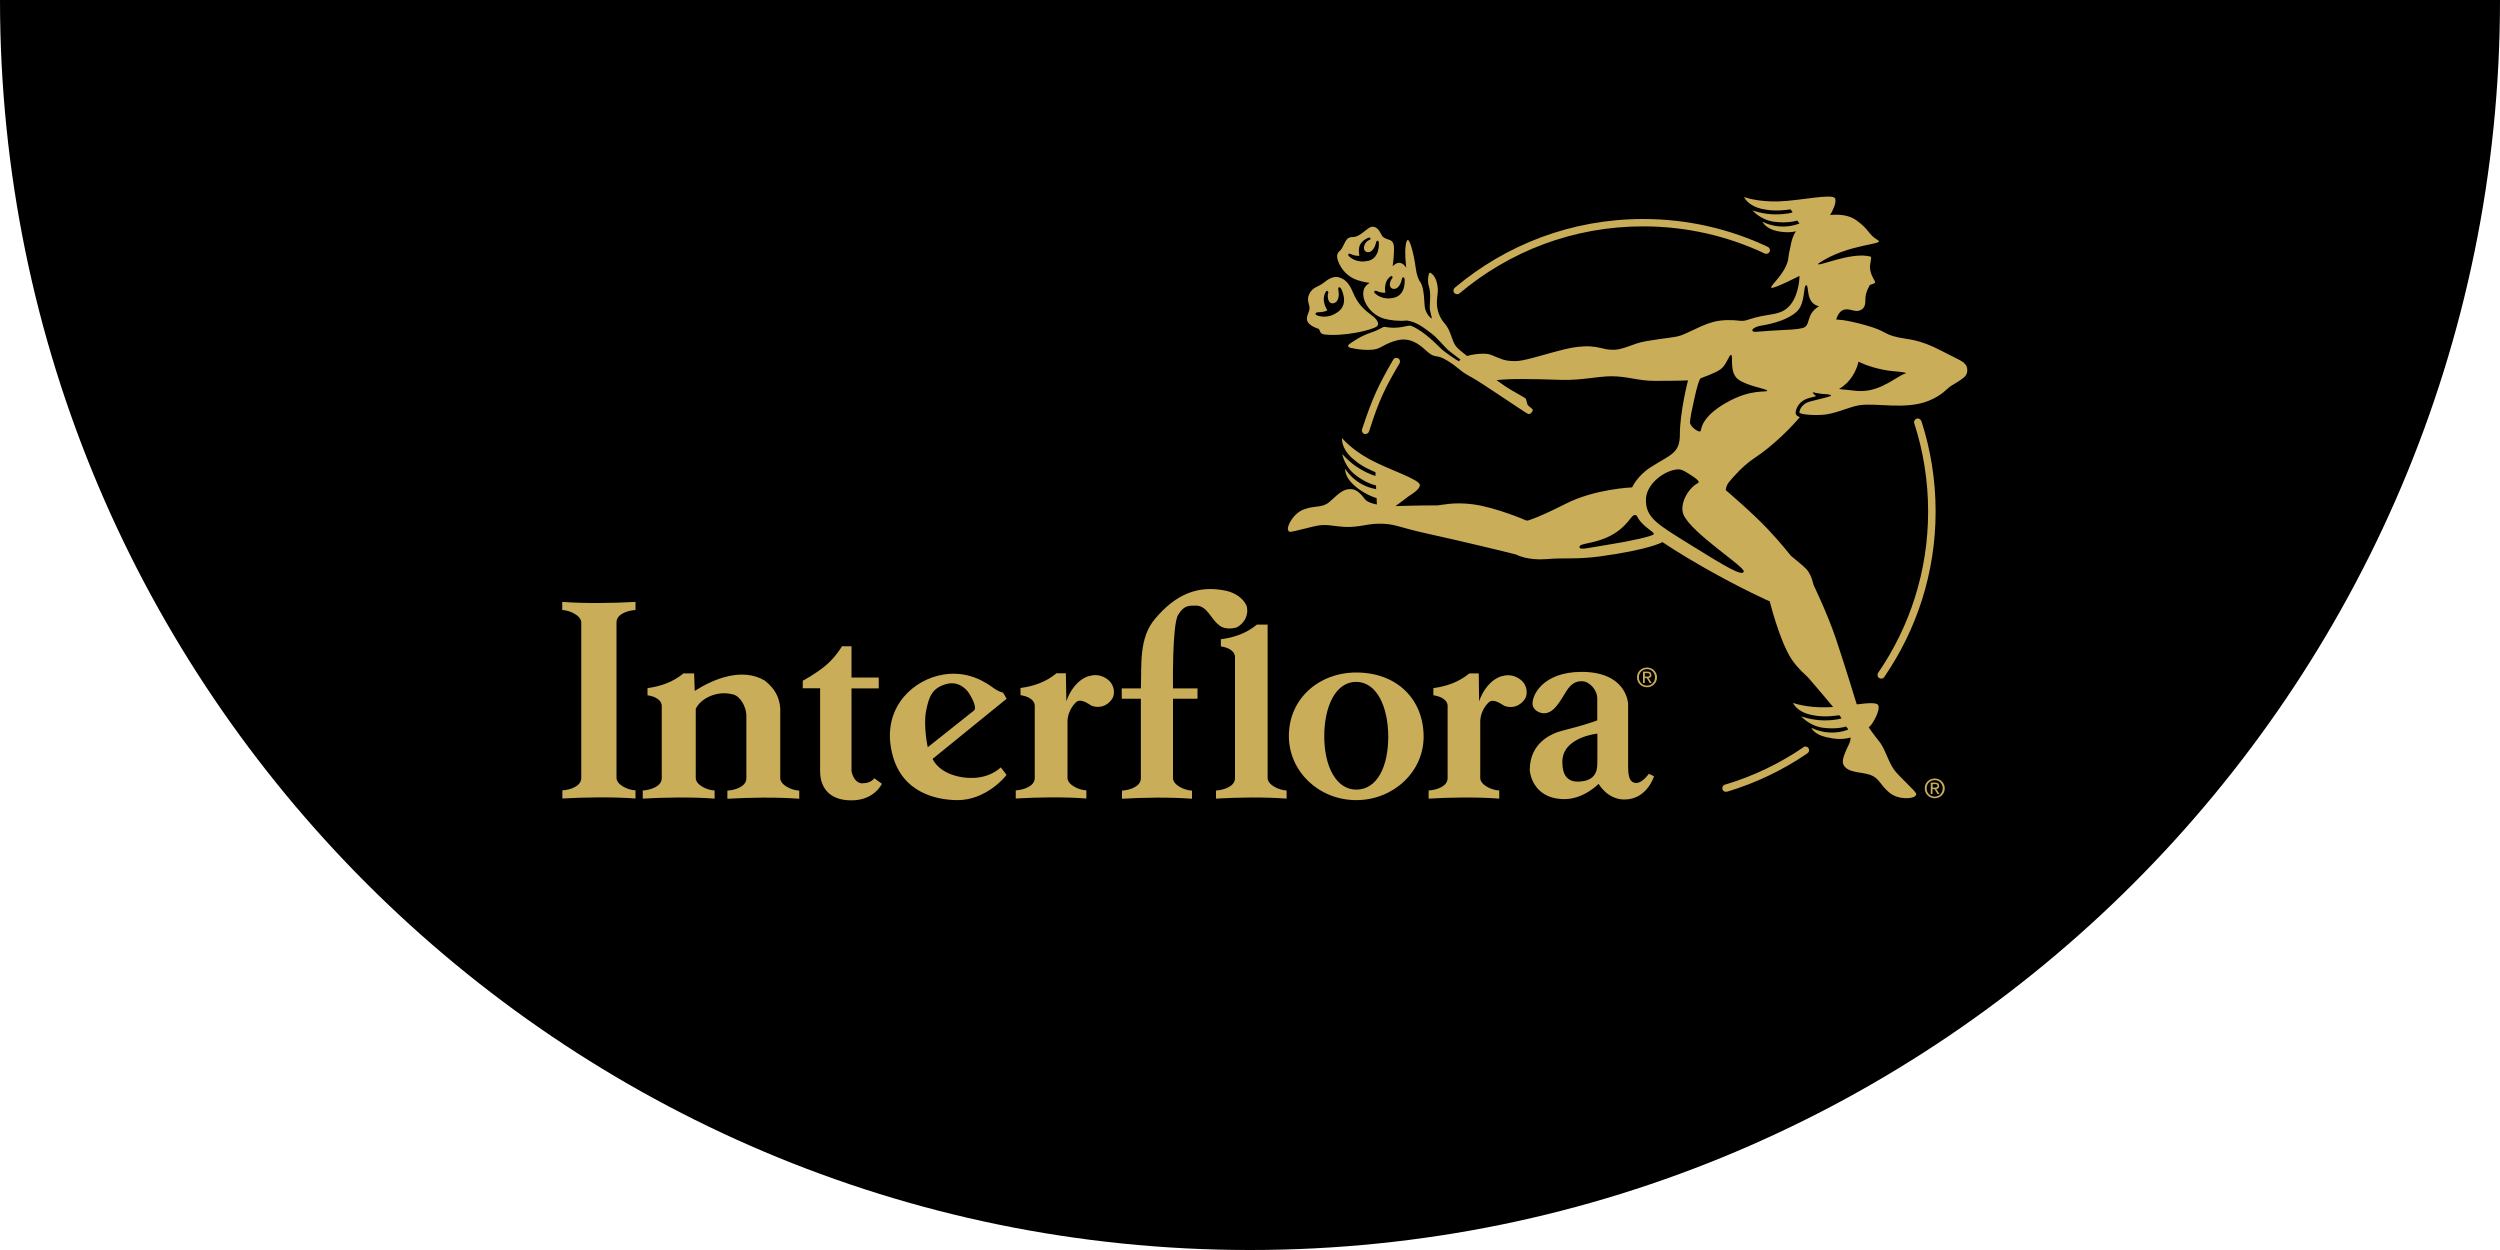 <svg width="170" height="85" viewBox="0 0 170 85" fill="none"
  xmlns="http://www.w3.org/2000/svg">
  <g clip-path="url(#clip0_1396_2798)">
    <path d="M170 0C170 46.869 131.869 85 85 85C38.131 85 0 46.869 0 0H170Z" fill="black"/>
    <path d="M112.293 45.892C112.293 45.739 112.2 45.67 112.021 45.67H111.724V46.444H111.843V46.112H111.979L112.183 46.444H112.319L112.098 46.104C112.208 46.096 112.302 46.028 112.302 45.892M111.851 46.011V45.773H112.013C112.098 45.773 112.183 45.789 112.183 45.883C112.183 46.002 112.089 46.011 111.987 46.011H111.851ZM111.996 45.39C111.622 45.39 111.316 45.67 111.316 46.062C111.316 46.453 111.63 46.733 111.996 46.733C112.361 46.733 112.676 46.444 112.676 46.062C112.676 45.679 112.361 45.39 111.996 45.39ZM111.996 46.623C111.69 46.623 111.443 46.385 111.443 46.062C111.443 45.739 111.681 45.501 111.996 45.501C112.31 45.501 112.54 45.747 112.54 46.062C112.54 46.376 112.302 46.623 111.996 46.623Z" fill="#CAAD59"/>
    <path d="M53.057 52.895V48.603C53.116 47.592 52.759 46.861 51.986 46.266C50.447 45.382 48.552 46.147 47.243 46.98L47.2 45.789H46.478C45.764 46.385 44.914 46.673 44.03 46.792V47.277C44.276 47.311 44.956 47.464 44.999 47.974V52.913C44.999 53.474 44.251 53.72 43.707 53.754V54.306C45.211 54.221 47.013 54.188 48.594 54.306V53.754C48.05 53.728 47.311 53.363 47.311 52.904V48.203C47.659 47.464 48.798 46.928 49.861 47.226C50.337 47.345 50.719 48.025 50.753 48.611V52.921C50.753 53.482 50.014 53.728 49.461 53.763V54.315C50.966 54.23 52.768 54.196 54.349 54.315V53.763C53.805 53.737 53.057 53.371 53.057 52.913M58.667 53.27C58.029 53.27 57.902 52.428 57.902 52.428V46.809H59.755V46.07H57.902V43.945H57.256C57.256 43.945 56.814 44.71 56.117 45.279C55.428 45.849 54.587 46.291 54.587 46.291V46.801H55.768V52.453C55.768 53.465 56.312 54.425 57.893 54.425C59.474 54.425 59.967 53.295 59.967 53.295L59.449 52.921C59.449 52.921 59.253 53.261 58.658 53.261M65.773 52.895C63.835 52.725 63.418 51.603 63.418 51.603L68.45 47.515L68.212 47.099C68.212 47.099 67.957 47.065 67.583 46.801C67.209 46.546 65.824 45.424 63.767 45.951C61.803 46.453 59.95 48.373 60.673 51.264C61.344 53.967 63.767 54.4 65.093 54.408C66.963 54.425 68.314 52.913 68.442 52.683L68.051 52.181C68.051 52.181 67.277 53.014 65.756 52.887M62.976 48.331C63.172 47.345 63.401 46.809 64.268 46.538C65.135 46.257 65.705 46.835 65.9 47.15C66.087 47.447 66.453 48.11 66.232 48.314L63.087 50.813C63.087 50.813 62.772 49.368 62.976 48.331ZM74.052 45.968C73.278 46.206 72.751 46.971 72.513 47.685L72.479 45.781H71.842C71.136 46.376 70.278 46.665 69.394 46.784V47.269C69.64 47.303 70.32 47.456 70.363 47.965V52.904C70.363 53.465 69.615 53.712 69.071 53.745V54.298C70.575 54.213 72.292 54.179 73.873 54.298V53.745C73.329 53.72 72.59 53.355 72.59 52.895V49.036C72.598 48.552 72.845 48.059 73.168 47.753C73.457 47.472 73.941 47.812 74.23 47.991C74.706 48.169 75.242 48.05 75.59 47.575C75.811 47.294 75.828 46.742 75.471 46.334C75.114 45.977 74.587 45.798 74.052 45.977M102.119 45.977C101.345 46.215 100.818 46.98 100.58 47.694L100.555 45.789H99.917C99.203 46.385 98.353 46.673 97.469 46.792V47.277C97.716 47.311 98.396 47.464 98.438 47.974V52.913C98.438 53.474 97.699 53.72 97.146 53.754V54.306C98.651 54.221 100.368 54.188 101.949 54.306V53.754C101.405 53.728 100.657 53.363 100.657 52.904V49.045C100.665 48.56 100.903 48.068 101.235 47.761C101.524 47.481 102.008 47.821 102.297 47.999C102.773 48.178 103.3 48.059 103.657 47.583C103.878 47.303 103.895 46.75 103.538 46.342C103.181 45.985 102.654 45.806 102.119 45.985M86.198 52.904V44.37V42.474H85.467C84.753 43.069 83.903 43.358 83.019 43.469V43.953C83.266 43.987 83.937 44.141 83.98 44.651V52.913C83.98 53.474 83.24 53.72 82.688 53.754V54.306C84.192 54.221 85.909 54.188 87.49 54.306V53.754C86.946 53.728 86.198 53.363 86.198 52.904ZM84.107 42.661C84.643 42.364 84.94 41.778 84.762 41.182C84.524 40.647 83.929 40.298 83.402 40.179C81.506 39.763 79.968 40.383 78.548 42.075C77.426 43.376 77.639 45.254 77.579 46.809H76.279V47.515H77.579V52.921C77.579 53.482 76.84 53.728 76.296 53.763V54.315C77.8 54.23 79.466 54.196 81.056 54.315V53.763C80.512 53.737 79.764 53.371 79.764 52.913V47.515H81.43V46.809H79.764C79.764 46.809 79.696 42.492 80.112 41.812C80.529 41.132 80.852 41.182 81.387 41.182C82.101 41.242 82.331 42.066 82.866 42.483C83.164 42.781 83.699 42.781 84.107 42.661ZM92.225 45.73C89.692 45.73 87.618 47.515 87.643 50.09C87.669 52.479 89.692 54.408 92.225 54.408C94.758 54.408 96.815 52.471 96.806 50.09C96.806 47.566 95.004 45.73 92.225 45.73ZM92.225 53.694C90.856 53.694 90.049 52.105 90.049 50.065C90.049 48.025 90.831 46.359 92.225 46.367C93.61 46.376 94.384 48.025 94.401 50.065C94.409 52.114 93.653 53.694 92.225 53.694ZM111.307 53.244C110.916 53.252 110.712 53.006 110.712 52.148V47.855C110.712 47.855 110.636 45.688 107.55 45.688C104.881 45.688 104.133 47.328 104.218 47.931C104.261 48.246 104.618 48.484 104.958 48.501C105.68 48.535 106.114 47.617 106.513 46.996C106.904 46.376 107.278 46.316 107.601 46.325C108.094 46.35 108.613 46.911 108.613 47.498V48.986C108.613 48.986 108.205 49.139 107.695 49.291C106.93 49.521 106.012 49.725 105.799 49.827C105.561 49.938 104.023 50.473 104.023 52.368C104.023 52.368 104.125 54.324 106.369 54.34C107.695 54.349 108.706 53.303 108.706 53.303C108.706 53.303 109.31 54.4 110.517 54.366C112.021 54.324 112.472 52.785 112.472 52.785L112.123 52.615C112.123 52.615 111.698 53.227 111.307 53.236M108.621 51.62C108.587 51.926 108.842 53.133 107.295 53.151C106.275 53.159 106.25 52.207 106.241 51.842C106.199 50.124 108.621 49.886 108.621 49.886V51.629V51.62ZM38.233 40.928V41.48C38.777 41.505 39.525 41.871 39.525 42.33V52.904C39.525 53.465 38.785 53.712 38.241 53.745V54.298C39.746 54.213 41.633 54.179 43.214 54.298V53.745C42.67 53.72 41.922 53.355 41.922 52.895V42.322C41.922 41.761 42.661 41.514 43.214 41.48V40.928C41.709 41.013 39.822 41.047 38.241 40.928" fill="#CAAD59"/>
    <path d="M92.854 29.512C92.964 29.512 93.066 29.436 93.1 29.325C93.772 27.2 94.197 26.35 95.166 24.709C95.234 24.59 95.2 24.438 95.081 24.369C94.962 24.302 94.809 24.335 94.741 24.454C93.721 26.214 93.33 27.038 92.616 29.206C92.573 29.334 92.667 29.478 92.794 29.512C92.811 29.512 92.837 29.512 92.854 29.512ZM130.645 28.628C130.602 28.5 130.458 28.424 130.33 28.466C130.203 28.509 130.126 28.654 130.169 28.781C130.781 30.668 131.112 32.682 131.112 34.782C131.112 38.853 129.854 42.636 127.712 45.755C127.636 45.866 127.661 46.028 127.78 46.104C127.823 46.13 127.874 46.147 127.925 46.147C128.001 46.147 128.078 46.112 128.129 46.036C130.33 42.831 131.622 38.956 131.622 34.782C131.622 32.632 131.282 30.566 130.653 28.628M99.084 20.009C99.144 20.009 99.195 19.992 99.246 19.95C102.62 17.102 106.972 15.393 111.732 15.393C114.69 15.393 117.495 16.056 120.003 17.238C120.13 17.297 120.275 17.238 120.334 17.119C120.394 16.991 120.334 16.847 120.215 16.788C117.64 15.572 114.767 14.892 111.732 14.892C106.853 14.892 102.382 16.651 98.923 19.567C98.821 19.652 98.804 19.814 98.889 19.916C98.94 19.975 99.008 20 99.076 20" fill="#CAAD59"/>
    <path d="M131.86 53.44C131.86 53.286 131.767 53.218 131.588 53.218H131.291V53.992H131.41V53.66H131.546L131.75 53.992H131.886L131.665 53.652C131.784 53.644 131.869 53.575 131.869 53.44M131.418 53.559V53.321H131.58C131.665 53.321 131.75 53.337 131.75 53.431C131.75 53.55 131.656 53.559 131.563 53.559H131.418ZM131.563 52.938C131.189 52.938 130.883 53.218 130.883 53.609C130.883 54.001 131.197 54.281 131.563 54.281C131.928 54.281 132.243 53.992 132.243 53.609C132.243 53.227 131.928 52.938 131.563 52.938ZM131.563 54.17C131.257 54.17 131.01 53.932 131.01 53.609C131.01 53.286 131.248 53.048 131.563 53.048C131.877 53.048 132.107 53.295 132.107 53.609C132.107 53.924 131.869 54.17 131.563 54.17Z" fill="#CAAD59"/>
    <path d="M128.12 26.189C127.381 26.546 126.794 26.656 125.987 26.554C125.672 26.512 125.485 26.503 125.332 26.486C125.239 26.477 125.154 26.469 125.052 26.452C126.165 25.806 126.378 24.59 126.378 24.59C126.378 24.59 126.998 24.939 128.112 25.151C128.749 25.279 129.361 25.253 129.625 25.372C129.149 25.534 128.783 25.874 128.12 26.18M122.561 22.312C122.221 22.398 121.584 22.431 120.98 22.457C120.292 22.483 119.518 22.567 119.348 22.567C119.025 22.567 119.076 22.253 119.807 22.134C120.547 22.015 121.643 21.726 122.213 21.157C122.782 20.587 122.604 19.414 122.825 19.397C123.046 19.38 122.74 20.613 123.692 20.825C122.74 21.395 123.19 22.16 122.544 22.321M117.376 27.387C115.685 28.364 115.71 29.146 115.642 29.308C115.574 29.47 114.894 29.019 114.92 28.696C114.945 28.373 115.03 27.931 115.192 27.217C115.379 26.358 115.54 25.78 115.651 25.721C115.761 25.662 116.611 25.398 117.011 25.101C117.41 24.803 117.563 24.131 117.716 24.131C117.878 24.131 117.572 25.305 118.175 25.78C118.779 26.256 120.198 26.444 120.173 26.571C120.156 26.707 119.076 26.41 117.385 27.387M118.575 38.879C118.447 39.185 117.419 38.581 114.945 37.043C112.769 35.683 111.851 35.224 111.928 33.889C111.987 32.98 112.973 32.139 113.849 31.951C114.248 31.866 114.393 31.934 114.869 32.232C115.464 32.606 115.6 32.776 115.464 32.844C114.75 33.227 114.189 34.323 114.478 34.995C115.03 36.27 118.702 38.565 118.575 38.87M112.455 36.321C112.421 36.456 110.84 36.805 109.378 37.035C107.916 37.264 107.389 37.443 107.406 37.179C107.431 36.916 108.443 37.001 109.556 36.406C110.661 35.81 110.899 35.054 111.137 35.029C111.384 34.995 111.222 35.114 111.639 35.556C112.047 35.998 112.489 36.184 112.455 36.321ZM94.817 20.238C94.044 20.442 93.576 20.026 93.483 19.933C93.398 19.839 93.466 19.729 93.611 19.788C94.027 19.958 94.206 19.898 94.206 19.898C94.206 19.898 94.121 19.558 94.257 19.184C94.316 19.023 94.444 18.861 94.562 18.794C94.673 18.717 94.733 18.861 94.665 18.93C94.605 18.997 94.528 19.134 94.511 19.303C94.469 19.652 94.835 19.737 95.038 19.55C95.243 19.363 95.285 19.116 95.336 18.947C95.379 18.794 95.498 18.861 95.514 18.98C95.523 19.091 95.591 20.035 94.817 20.238ZM93.041 17.731C92.267 17.927 91.8 17.502 91.715 17.408C91.63 17.314 91.698 17.204 91.843 17.272C92.216 17.442 92.438 17.391 92.438 17.391C92.438 17.391 92.344 16.966 92.472 16.669C92.599 16.371 92.973 16.192 93.049 16.167C93.194 16.116 93.237 16.269 93.16 16.294C93.084 16.32 92.794 16.456 92.752 16.805C92.701 17.153 93.075 17.238 93.279 17.051C93.483 16.864 93.534 16.626 93.585 16.456C93.627 16.303 93.755 16.371 93.763 16.49C93.763 16.601 93.823 17.544 93.049 17.739M133.569 24.659C133.569 24.659 133.56 24.659 133.543 24.659C133.288 24.471 132.821 24.276 132.047 23.868C130.475 23.044 129.803 23.103 129.038 22.933C128.044 22.712 128.316 22.517 126.811 22.1C125.341 21.692 124.856 21.735 124.856 21.735C125.222 20.578 125.953 21.224 126.344 21.14C126.684 21.072 126.862 20.876 126.845 20.375C126.828 19.873 127.16 19.372 127.16 19.372C127.16 19.372 127.406 19.295 127.466 19.253C127.517 19.227 127.517 19.151 127.466 19.074C127.389 18.938 127.228 18.674 127.177 18.369C127.1 17.944 127.296 17.612 127.219 17.459C125.927 17.059 123.403 18.258 123.649 17.918C125.647 16.558 128.214 16.643 127.704 16.337C127.007 15.921 127.16 15.649 126.242 14.986C125.766 14.637 125.111 14.552 124.448 14.62C124.584 14.399 124.907 13.796 124.788 13.498C124.644 13.133 122.451 13.643 120.972 13.694C119.493 13.745 118.6 13.396 118.6 13.396C118.6 13.396 118.821 13.991 119.841 14.212C120.759 14.416 121.524 14.255 121.745 14.238C121.779 14.238 121.898 14.441 121.898 14.441C121.898 14.441 121.558 14.578 120.725 14.578C119.892 14.578 119.161 14.306 119.161 14.306C119.161 14.306 119.714 14.951 120.632 15.079C121.618 15.207 122.213 14.994 122.213 14.994L122.366 15.198C120.98 15.725 119.85 15.079 119.85 15.079C119.85 15.079 120.054 15.555 120.853 15.716C121.601 15.87 122.068 15.742 122.128 15.725C121.907 16.04 121.813 16.405 121.745 16.796C121.677 17.068 121.618 17.374 121.584 17.697C121.354 18.674 120.3 19.474 120.453 19.567C120.615 19.66 122.366 18.759 122.366 18.759C122.366 18.759 122.366 19.941 121.771 20.698C121.176 21.454 120.436 21.309 119.408 21.581C118.847 21.726 118.685 21.854 118.32 21.811C117.81 21.752 117.121 21.726 116.484 21.896C115.625 22.125 114.639 22.755 114.078 22.873C113.585 22.984 111.996 23.128 111.341 23.341L110.857 23.511C110.449 23.655 110.151 23.758 109.828 23.783C109.641 23.783 109.412 23.791 109.148 23.732C108.766 23.639 108.298 23.52 107.72 23.553C107.117 23.587 106.777 23.639 105.74 23.919C104.694 24.2 103.564 24.565 103.028 24.556C102.229 24.556 102.017 24.369 101.371 24.123C101.056 23.995 100.3 24.047 99.764 24.208C99.45 23.97 99.169 23.741 99.025 23.57C98.702 23.188 98.685 22.491 98.226 21.981C97.767 21.471 97.674 20.817 97.716 20.366C97.75 19.907 97.826 19.779 97.716 19.27C97.614 18.751 97.282 18.513 97.215 18.547C97.147 18.573 97.044 19.074 97.155 19.431C97.317 19.95 97.231 20.4 97.223 20.893C97.223 21.182 97.401 21.658 97.359 21.658C97.317 21.658 96.96 21.378 96.883 20.867C96.849 20.672 96.858 19.558 96.585 19.193C96.314 18.828 96.263 18.148 96.22 17.892C96.067 16.966 95.838 16.261 95.719 16.32C95.659 16.354 95.608 16.49 95.582 16.72C95.514 17.238 95.591 17.85 95.625 18.207C95.447 17.918 95.166 17.773 94.903 17.944C94.843 17.977 94.775 18.037 94.698 18.096C94.766 17.672 94.792 17.212 94.792 16.907C94.792 16.38 94.605 16.354 94.29 16.244C93.976 16.125 93.984 16.031 93.823 15.751C93.653 15.47 93.389 15.325 93.126 15.479C92.862 15.632 92.403 16.116 92.038 16.116C91.672 16.116 91.562 16.227 91.341 16.711C91.12 17.187 90.984 17.026 90.924 17.391C90.882 17.654 91.264 18.7 92.284 19.04C92.582 19.142 92.871 19.201 93.135 19.235C92.956 19.355 92.727 19.508 92.701 19.907C92.659 20.536 93.219 21.403 94.112 21.666C94.528 21.785 95.174 21.854 95.668 21.794C96.373 21.896 96.858 22.321 97.342 22.678C97.665 22.907 98.201 23.545 98.472 23.808C98.583 23.91 99.254 24.395 99.314 24.454C99.272 24.488 99.229 24.531 99.204 24.565C99.059 24.506 98.277 23.962 98.073 23.783C97.775 23.528 96.925 22.559 95.965 22.16C95.82 22.1 95.557 22.219 95.106 22.27C94.63 22.321 94.29 22.244 94.171 22.227C94.001 22.21 93.908 22.389 93.194 22.627C92.48 22.873 91.953 23.256 91.766 23.392C91.588 23.52 91.698 23.613 91.817 23.647C91.945 23.681 93.254 23.97 93.849 23.63C94.435 23.299 94.971 23.095 95.43 23.086C95.888 23.086 96.347 23.265 96.891 23.766C97.436 24.267 97.52 24.183 97.844 24.259C98.166 24.335 98.719 24.684 99.127 25.024C99.535 25.364 99.645 25.424 100.181 25.721C100.716 26.01 103.717 28.067 103.904 28.143C104.082 28.22 104.286 27.914 104.21 27.829C104.133 27.744 103.938 27.616 103.887 27.54C103.836 27.463 103.802 27.2 103.759 27.123C103.717 27.047 103.292 26.834 102.807 26.546C102.442 26.333 102.085 26.087 101.762 25.849C102.714 25.738 104.15 25.764 106.173 25.831C107.499 25.874 108.655 25.585 109.59 25.585C110.619 25.585 111.401 25.891 112.455 25.899C114.367 25.899 114.784 25.866 114.784 25.866C114.784 25.866 114.231 27.999 114.231 29.555C114.231 30.829 113.619 30.898 112.285 31.747C111.324 32.351 110.984 33.142 110.984 33.142C110.959 33.142 108.46 33.243 106.471 34.255C104.533 35.233 104.142 35.3 104.006 35.36C103.861 35.419 103.785 35.394 103.785 35.394C103.759 35.377 101.77 34.519 100.189 34.297C98.829 34.111 97.98 34.365 97.733 34.365C96.296 34.365 94.894 34.416 94.894 34.416L95.812 33.728C96.076 33.566 96.517 33.278 96.552 33.005C96.611 32.614 94.46 31.951 93.16 31.246C91.859 30.541 91.264 29.793 91.264 29.793C91.264 29.793 91.154 30.413 91.919 31.127C92.608 31.765 93.322 32.011 93.525 32.105C93.525 32.105 93.525 32.105 93.534 32.121V32.359C93.534 32.359 93.194 32.3 92.489 31.892C91.766 31.467 91.273 30.872 91.273 30.872C91.273 30.872 91.418 31.713 92.148 32.283C92.93 32.895 93.559 33.005 93.559 33.005L93.576 33.133V33.261C92.123 33.014 91.477 31.884 91.477 31.884C91.477 31.884 91.4 32.359 92.013 32.938C92.454 33.354 93.016 33.685 93.611 33.873L93.627 34.306C93.27 34.238 92.939 34.119 92.794 33.923C92.591 33.635 92.267 33.303 91.962 33.269C91.29 33.184 90.907 33.711 90.397 34.136C89.888 34.561 89.471 34.349 88.689 34.629C87.907 34.91 87.507 35.819 87.584 36.006C87.66 36.202 87.525 36.244 88.689 35.955C89.828 35.666 89.896 35.641 91.026 35.794C92.165 35.947 92.862 35.632 93.636 35.615C94.86 35.581 94.945 35.828 97.172 36.312C99.399 36.797 103.028 37.681 103.088 37.706C103.147 37.74 103.904 38.123 105.153 38.02C106.471 37.91 107.176 38.054 108.8 37.834C112.183 37.374 113.05 36.864 113.05 36.864C113.05 36.864 114.257 37.681 115.88 38.599C118.481 40.078 120.343 40.894 120.343 40.894C120.343 40.894 120.997 43.529 121.796 44.778C122.213 45.432 122.842 45.951 122.935 46.053C123.547 46.758 124.1 47.404 124.652 48.076C124.533 48.076 124.414 48.093 124.295 48.093C122.816 48.144 121.924 47.795 121.924 47.795C121.924 47.795 122.145 48.391 123.165 48.611C124.083 48.816 124.848 48.654 125.069 48.637C125.103 48.637 125.222 48.849 125.222 48.849C125.222 48.849 124.882 48.986 124.049 48.986C123.216 48.986 122.485 48.714 122.485 48.714C122.485 48.714 123.037 49.359 123.955 49.487C124.941 49.614 125.536 49.402 125.536 49.402L125.655 49.563C125.655 49.563 125.672 49.597 125.681 49.614C124.295 50.133 123.173 49.487 123.173 49.487C123.173 49.487 123.343 49.938 124.176 50.124C124.805 50.269 125.298 50.303 125.834 50.15C125.851 50.422 125.732 50.592 125.621 50.83C125.477 51.153 125.222 51.688 125.341 51.969C125.613 52.581 126.548 52.471 127.177 52.691C127.797 52.913 127.84 53.371 128.477 53.898C129.115 54.425 130.109 54.298 130.228 54.136C130.347 53.975 130.458 54.06 129.616 53.218C128.783 52.386 128.724 52.352 128.265 51.297C127.84 50.312 127.806 50.541 127.075 49.462C127.262 49.291 127.33 49.164 127.33 49.164C127.33 49.164 127.874 48.331 127.721 47.957C127.636 47.753 127.032 47.804 126.259 47.898C126.259 47.898 125.451 45.245 124.856 43.477C124.261 41.709 123.36 39.865 123.335 39.806C123.309 39.737 123.25 39.533 123.224 39.431C123.199 39.33 123.071 38.964 122.833 38.7C122.595 38.437 121.864 37.876 121.796 37.808C121.72 37.74 121.278 37.12 120.241 36.014C119.212 34.91 117.351 33.328 117.351 33.328C117.419 32.878 117.555 32.801 117.963 32.334C118.371 31.866 118.906 31.416 119.246 31.186C120.623 30.294 121.881 28.968 122.391 28.364C122.264 28.322 122.162 28.254 122.128 28.177L122.102 28.118V28.058C122.102 28.058 122.136 27.294 123.054 27.055C123.182 27.021 123.284 26.996 123.377 26.971C123.377 26.971 123.428 26.962 123.505 26.936C123.292 26.809 123.241 26.656 123.275 26.673C123.318 26.69 123.794 26.784 123.989 26.792H124.023C124.023 26.792 124.04 26.792 124.049 26.792C124.363 26.809 124.695 26.869 124.397 26.962C123.879 27.115 123.853 27.098 123.114 27.294C122.374 27.489 122.357 28.058 122.357 28.058C122.4 28.143 122.978 28.254 123.879 28.212C124.771 28.169 125.749 27.659 126.429 27.557C127.602 27.378 129.548 27.88 131.112 27.268C132.124 26.869 132.362 26.418 132.727 26.206C133.093 25.993 133.535 25.721 133.671 25.534C133.807 25.347 133.858 24.871 133.526 24.675" fill="#CAAD59"/>
    <path d="M89.607 21.233C90.1 21.233 90.261 21.097 90.261 21.097C90.261 21.097 90.032 20.782 90.015 20.358C90.015 20.162 90.074 19.95 90.159 19.831C90.244 19.703 90.355 19.831 90.321 19.924C90.287 20.017 90.27 20.188 90.321 20.375C90.423 20.748 90.831 20.672 90.958 20.392C91.086 20.119 91.026 19.856 91.001 19.66C90.984 19.491 91.128 19.508 91.188 19.618C91.247 19.729 91.715 20.646 91.018 21.182C90.321 21.718 89.675 21.497 89.539 21.437C89.411 21.378 89.428 21.241 89.607 21.241M88.893 21.802C88.935 21.998 89.207 22.21 89.649 22.355C89.785 22.406 89.692 22.703 90.074 22.746C91.358 22.89 93.262 22.465 93.627 22.194C93.814 22.058 93.687 21.743 93.296 21.454C92.871 21.14 92.352 20.74 92.012 19.907C91.672 19.074 91.324 18.955 91.052 18.861C90.848 18.794 90.516 18.819 90.066 19.184C89.641 19.533 89.267 19.508 89.037 19.975C88.808 20.442 89.08 20.715 89.046 21.003C89.012 21.293 88.816 21.488 88.884 21.802" fill="#CAAD59"/>
    <path d="M122.638 50.813C121.014 51.918 119.221 52.785 117.3 53.355H117.283C117.155 53.406 117.087 53.55 117.13 53.678C117.172 53.805 117.317 53.873 117.444 53.831H117.461C119.425 53.236 121.261 52.352 122.91 51.221C123.02 51.145 123.054 50.992 122.978 50.873C122.901 50.762 122.748 50.728 122.629 50.804" fill="#CAAD59"/>
  </g>
  <defs>
    <clipPath id="clip0_1396_2798">
      <rect width="170" height="85" fill="white"/>
    </clipPath>
  </defs>
</svg>
